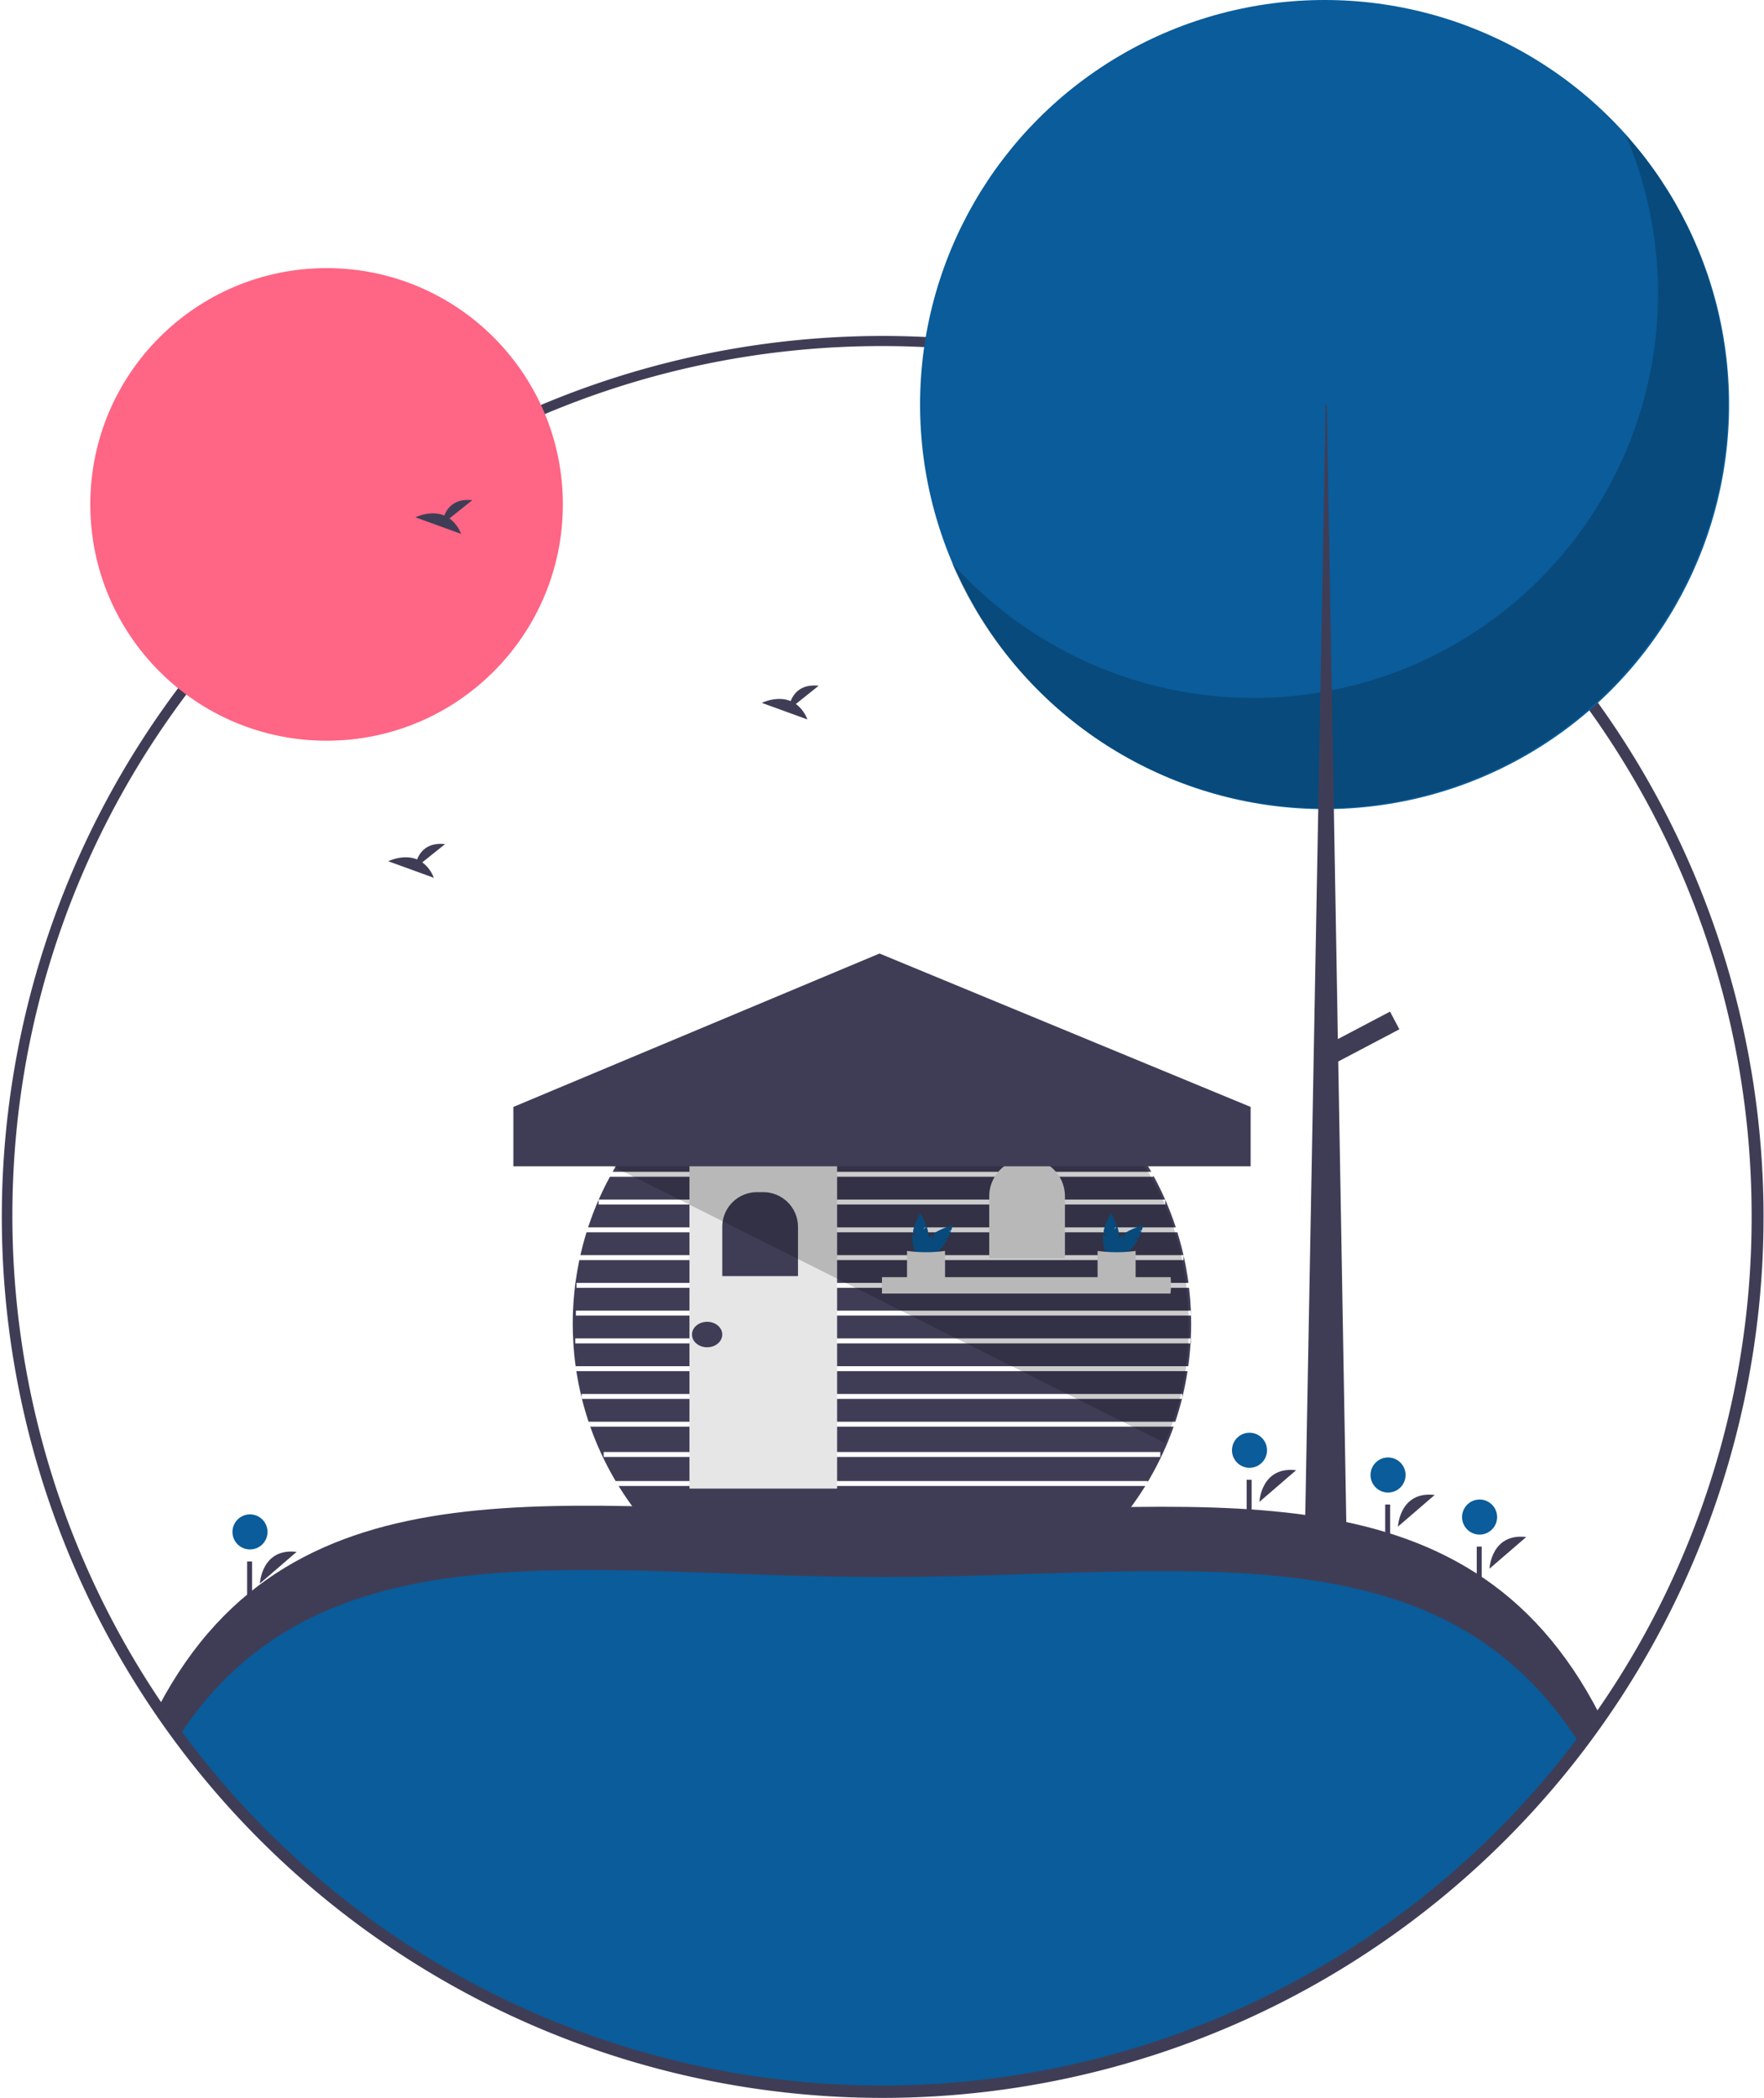 <svg xmlns="http://www.w3.org/2000/svg" id="ad2e9aa6-dd58-46dd-8ac4-5cd79a399ac3" data-name="Layer 1" viewBox="0 0 713 847.86" class="injected-svg ClassicGrid__ImageFile-sc-td9pmq-4 fNAcXv grid_media" xmlns:xlink="http://www.w3.org/1999/xlink"><title>cabin</title><path d="M482.08,603.4a122.537,122.537,0,0,0,5.14,12.38v.01q2.355,4.92,5.12,9.59H707.36v.43q2.925-4.875,5.38-10.04a120.099,120.099,0,0,0,5.14-12.37Zm5.42,12.25v-2H712.49v2Zm16.76,26.54H695.7a125.032,125.032,0,0,0,10.71-14.81H493.55A125.041,125.041,0,0,0,504.26,642.191Z" transform="translate(-243.5 -26.82)" fill="#3f3d56"></path><path d="M721.24,592.181c-.77,3.13-1.67,6.2-2.68,9.22H481.4c-1.01-3.02-1.91-6.09-2.68-9.22Z" transform="translate(-243.5 -26.82)" fill="#3f3d56"></path><path d="M721.39,591.59v-1.41H478.57v1.41q-1.275-5.22-2.11-10.63H723.5Q722.675,586.361,721.39,591.59Z" transform="translate(-243.5 -26.82)" fill="#3f3d56"></path><path d="M476.02,567.74v2H724.71c-.19,3.11-.49,6.18-.92,9.22H476.17c-.42-3.02-.73-6.08-.91-9.18-.18-2.62-.26-5.26-.26-7.93,0-1.8.04-3.59.11-5.37v-.02q.255-5.685.98-11.22v-.01q.63-4.635,1.57-9.16H721.9v-1.82q1.23,5.43,1.96,11.04H476.53v2H724.11q.495,4.185.7,8.44l.03.78H476.28v2H724.91c.04,1.11.05,2.22.05,3.34,0,1.98-.05,3.94-.14,5.89Z" transform="translate(-243.5 -26.82)" fill="#3f3d56"></path><path d="M721.86,534.071H478.1q1.065-4.68,2.47-9.22H719.35v-.11C720.31,527.8,721.14,530.91,721.86,534.071Z" transform="translate(-243.5 -26.82)" fill="#3f3d56"></path><path d="M718.75,522.85H481.21q1.86-5.7,4.25-11.14v1.91H714.5v-1.9Q716.885,517.15,718.75,522.85Z" transform="translate(-243.5 -26.82)" fill="#3f3d56"></path><path d="M714.45,511.62H485.5q2.07-4.71,4.53-9.22H709.66v-.5Q712.27,506.641,714.45,511.62Z" transform="translate(-243.5 -26.82)" fill="#3f3d56"></path><path d="M708.82,500.4H491.13a125.006,125.006,0,0,1,217.69,0Z" transform="translate(-243.5 -26.82)" fill="#3f3d56"></path><path d="M478.57,591.59a5.653,5.653,0,0,0,.15.59h-.15Z" transform="translate(-243.5 -26.82)" opacity="0.5"></path><path d="M721.39,591.59v.59h-.15A5.666,5.666,0,0,0,721.39,591.59Z" transform="translate(-243.5 -26.82)" opacity="0.5"></path><path d="M724.96,567.74v2h-.25c.02-.25.04-.5.05-.75.02-.42.04-.83.06-1.25Z" transform="translate(-243.5 -26.82)" opacity="0.5"></path><path d="M724.96,556.51v2h-.05c-.01-.67-.04-1.33-.07-2Z" transform="translate(-243.5 -26.82)" opacity="0.5"></path><path d="M721.9,534.071v.18c-.01-.06-.03-.12-.04-.18Z" transform="translate(-243.5 -26.82)" opacity="0.5"></path><path d="M485.46,511.62h.04a.357.357,0,0,1-.04.09Z" transform="translate(-243.5 -26.82)" opacity="0.5"></path><path d="M714.5,511.62v.1a.935.935,0,0,0-.05-.1Z" transform="translate(-243.5 -26.82)" opacity="0.5"></path><rect x="254.71" y="462.358" width="203.539" height="2" opacity="0.5"></rect><rect x="263.127" y="451.135" width="187.214" height="2" opacity="0.5"></rect><rect x="274.605" y="439.912" width="163.749" height="2" opacity="0.5"></rect><rect x="530.603" y="455.637" width="136.203" height="2" transform="translate(-244.391 -25.65) rotate(-0.112)" opacity="0.5"></rect><rect x="278.674" y="469.361" width="59.684" height="132.248" fill="#e6e6e6"></rect><path d="M305.978,481.813h2.527a14.04,14.04,0,0,1,14.04,14.04v19.88a0,0,0,0,1,0,0H291.937a0,0,0,0,1,0,0V495.853A14.04,14.04,0,0,1,305.978,481.813Z" fill="#3f3d56"></path><path d="M415.144,468.204h0a15.304,15.304,0,0,1,15.304,15.304v24.996a0,0,0,0,1,0,0H399.84a0,0,0,0,1,0,0v-24.996A15.304,15.304,0,0,1,415.144,468.204Z" fill="#e6e6e6"></path><path d="M716.798,546.036a31.95,31.95,0,0,1-.199,3.571H599.98V542.975H716.65Q716.795,544.498,716.798,546.036Z" transform="translate(-243.5 -26.82)" fill="#e6e6e6"></path><path d="M616.715,523.649l1.134-1.752a26.267,26.267,0,0,0-1.163-2.723l-.733.592.58-.897c-.553-1.089-.988-1.775-.988-1.775a25.173,25.173,0,0,0-3.033,7.376l1.455,2.248-1.61-1.301a10.627,10.627,0,0,0-.088,1.333c0,4.493,1.467,8.135,3.277,8.135s3.277-3.642,3.277-8.135a13.991,13.991,0,0,0-.75-4.198Z" transform="translate(-243.5 -26.82)" fill="#0a5c9a"></path><path d="M624.739,527.544l2.041-.437a26.267,26.267,0,0,0,1.103-2.748l-.937-.1,1.045-.224c.379-1.161.556-1.954.556-1.954a25.173,25.173,0,0,0-7.361,3.071l-.561,2.618-.219-2.059a10.628,10.628,0,0,0-1.005.88c-3.177,3.177-4.715,6.79-3.435,8.069s4.893-.258,8.069-3.435a13.991,13.991,0,0,0,2.438-3.498Z" transform="translate(-243.5 -26.82)" fill="#0a5c9a"></path><path d="M625.485,544.928c-4.732.303-9.887-.018-15.372,0V532.371a55.407,55.407,0,0,0,15.372,0Z" transform="translate(-243.5 -26.82)" fill="#e6e6e6"></path><path d="M693.744,523.649l1.134-1.752a26.267,26.267,0,0,0-1.163-2.723l-.733.592.58-.897c-.553-1.089-.988-1.775-.988-1.775a25.173,25.173,0,0,0-3.033,7.376l1.455,2.248-1.61-1.301a10.627,10.627,0,0,0-.088,1.333c0,4.493,1.467,8.135,3.277,8.135s3.277-3.642,3.277-8.135a13.991,13.991,0,0,0-.75-4.198Z" transform="translate(-243.5 -26.82)" fill="#0a5c9a"></path><path d="M701.768,527.544l2.041-.437a26.267,26.267,0,0,0,1.103-2.748l-.937-.1,1.045-.224c.379-1.161.556-1.954.556-1.954a25.173,25.173,0,0,0-7.361,3.071l-.561,2.618-.219-2.059a10.628,10.628,0,0,0-1.005.88c-3.177,3.177-4.715,6.79-3.435,8.069s4.893-.258,8.069-3.435a13.991,13.991,0,0,0,2.438-3.498Z" transform="translate(-243.5 -26.82)" fill="#0a5c9a"></path><path d="M702.513,544.928c-4.732.303-9.887-.018-15.372,0V532.371a55.407,55.407,0,0,0,15.372,0Z" transform="translate(-243.5 -26.82)" fill="#e6e6e6"></path><ellipse cx="285.816" cy="539.349" rx="6.121" ry="5.153" fill="#3f3d56"></ellipse><path d="M890.19,720.98c-64.01,91.42-170.12,151.2-290.19,151.2-121.51,0-228.72-61.22-292.47-154.5,54.9-104.35,166.37-78.5,292.47-78.5C727.42,639.181,835.87,614.84,890.19,720.98Z" transform="translate(-243.5 -26.82)" fill="#0a5c9a"></path><path d="M600,664.181c121.207,0,225.245-22.015,281.858,67.196q4.273-5.614,8.332-11.396c-54.32-106.14-162.77-81.8-290.19-81.8-126.1,0-237.57-25.85-292.47,78.5q4.071,5.957,8.382,11.732C373.276,640.784,480.013,664.181,600,664.181Z" transform="translate(-243.5 -26.82)" fill="#3f3d56"></path><path d="M600,874.68a356.041,356.041,0,1,1,167.295-41.605A356.627,356.627,0,0,1,600,874.68Zm0-710a353.5,353.5,0,1,0,165.885,665.746A356.518,356.518,0,0,0,889.781,720.689a354.039,354.039,0,0,0,35.937-340.105h0A353.211,353.211,0,0,0,600,164.68Z" transform="translate(-243.5 -26.82)" fill="#3f3d56"></path><path d="M600,872.68a354.419,354.419,0,0,1-354.5-354.5C245.5,322.708,404.528,163.68,600,163.68c195.472,0,354.5,159.028,354.5,354.5a352.229,352.229,0,0,1-63.901,203.091h0A355.097,355.097,0,0,1,600,872.68Zm0-706c-193.818,0-351.5,157.682-351.5,351.5A351.527,351.527,0,0,0,888.142,719.55h0A349.248,349.248,0,0,0,951.5,518.18C951.5,324.362,793.817,166.68,600,166.68Z" transform="translate(-243.5 -26.82)" fill="#3f3d56"></path><circle cx="132" cy="203.861" r="95.5" fill="#ff6584"></circle><circle cx="535.391" cy="163.5" r="163.5" fill="#0a5c9a"></circle><path d="M900.512,81.115A163.513,163.513,0,0,1,628.073,254.158,163.514,163.514,0,1,0,900.512,81.115Z" transform="translate(-243.5 -26.82)" opacity="0.2"></path><polygon points="535.84 163.5 536.289 163.5 544.374 627.049 527.306 627.049 535.84 163.5" fill="#3f3d56"></polygon><rect x="789.671" y="431.078" width="8.085" height="30.544" transform="translate(575.411 -490.731) rotate(62.234)" fill="#3f3d56"></rect><path d="M752.544,633.793s.691-14.47,14.847-12.788" transform="translate(-243.5 -26.82)" fill="#3f3d56"></path><circle cx="505.044" cy="586.118" r="7.085" fill="#0a5c9a"></circle><rect x="503.891" y="598.049" width="2" height="14" fill="#3f3d56"></rect><path d="M845.544,660.793s.691-14.47,14.847-12.788" transform="translate(-243.5 -26.82)" fill="#3f3d56"></path><circle cx="598.044" cy="613.118" r="7.085" fill="#0a5c9a"></circle><rect x="596.891" y="625.049" width="2" height="14" fill="#3f3d56"></rect><path d="M348.544,666.793s.691-14.47,14.847-12.788" transform="translate(-243.5 -26.82)" fill="#3f3d56"></path><circle cx="101.044" cy="619.118" r="7.085" fill="#0a5c9a"></circle><rect x="99.891" y="631.049" width="2" height="14" fill="#3f3d56"></rect><path d="M808.544,643.793s.691-14.47,14.847-12.788" transform="translate(-243.5 -26.82)" fill="#3f3d56"></path><circle cx="561.044" cy="596.118" r="7.085" fill="#0a5c9a"></circle><rect x="559.891" y="608.049" width="2" height="14" fill="#3f3d56"></rect><path d="M425.185,236.335l9.206-7.363c-7.151-.789-10.09,3.111-11.292,6.198-5.587-2.32-11.669.72-11.669.72l18.419,6.687A13.938,13.938,0,0,0,425.185,236.335Z" transform="translate(-243.5 -26.82)" fill="#3f3d56"></path><path d="M565.185,311.335l9.206-7.363c-7.151-.789-10.09,3.111-11.292,6.198-5.587-2.32-11.669.72-11.669.72l18.419,6.687A13.938,13.938,0,0,0,565.185,311.335Z" transform="translate(-243.5 -26.82)" fill="#3f3d56"></path><path d="M414.185,375.335l9.206-7.363c-7.151-.789-10.09,3.111-11.292,6.198-5.587-2.32-11.669.72-11.669.72l18.419,6.687A13.938,13.938,0,0,0,414.185,375.335Z" transform="translate(-243.5 -26.82)" fill="#3f3d56"></path><path d="M724,563.181a116.421,116.421,0,0,1-9.73,46.75L506.9,506.01l-15.77-7.83,21.37-1.17,185.21-10.12C715.34,507.37,724,534.03,724,563.181Z" transform="translate(-243.5 -26.82)" opacity="0.2"></path><polygon points="505.5 471.361 207.5 471.361 207.5 447.361 355.5 385.361 505.5 447.361 505.5 471.361" fill="#3f3d56"></polygon></svg>